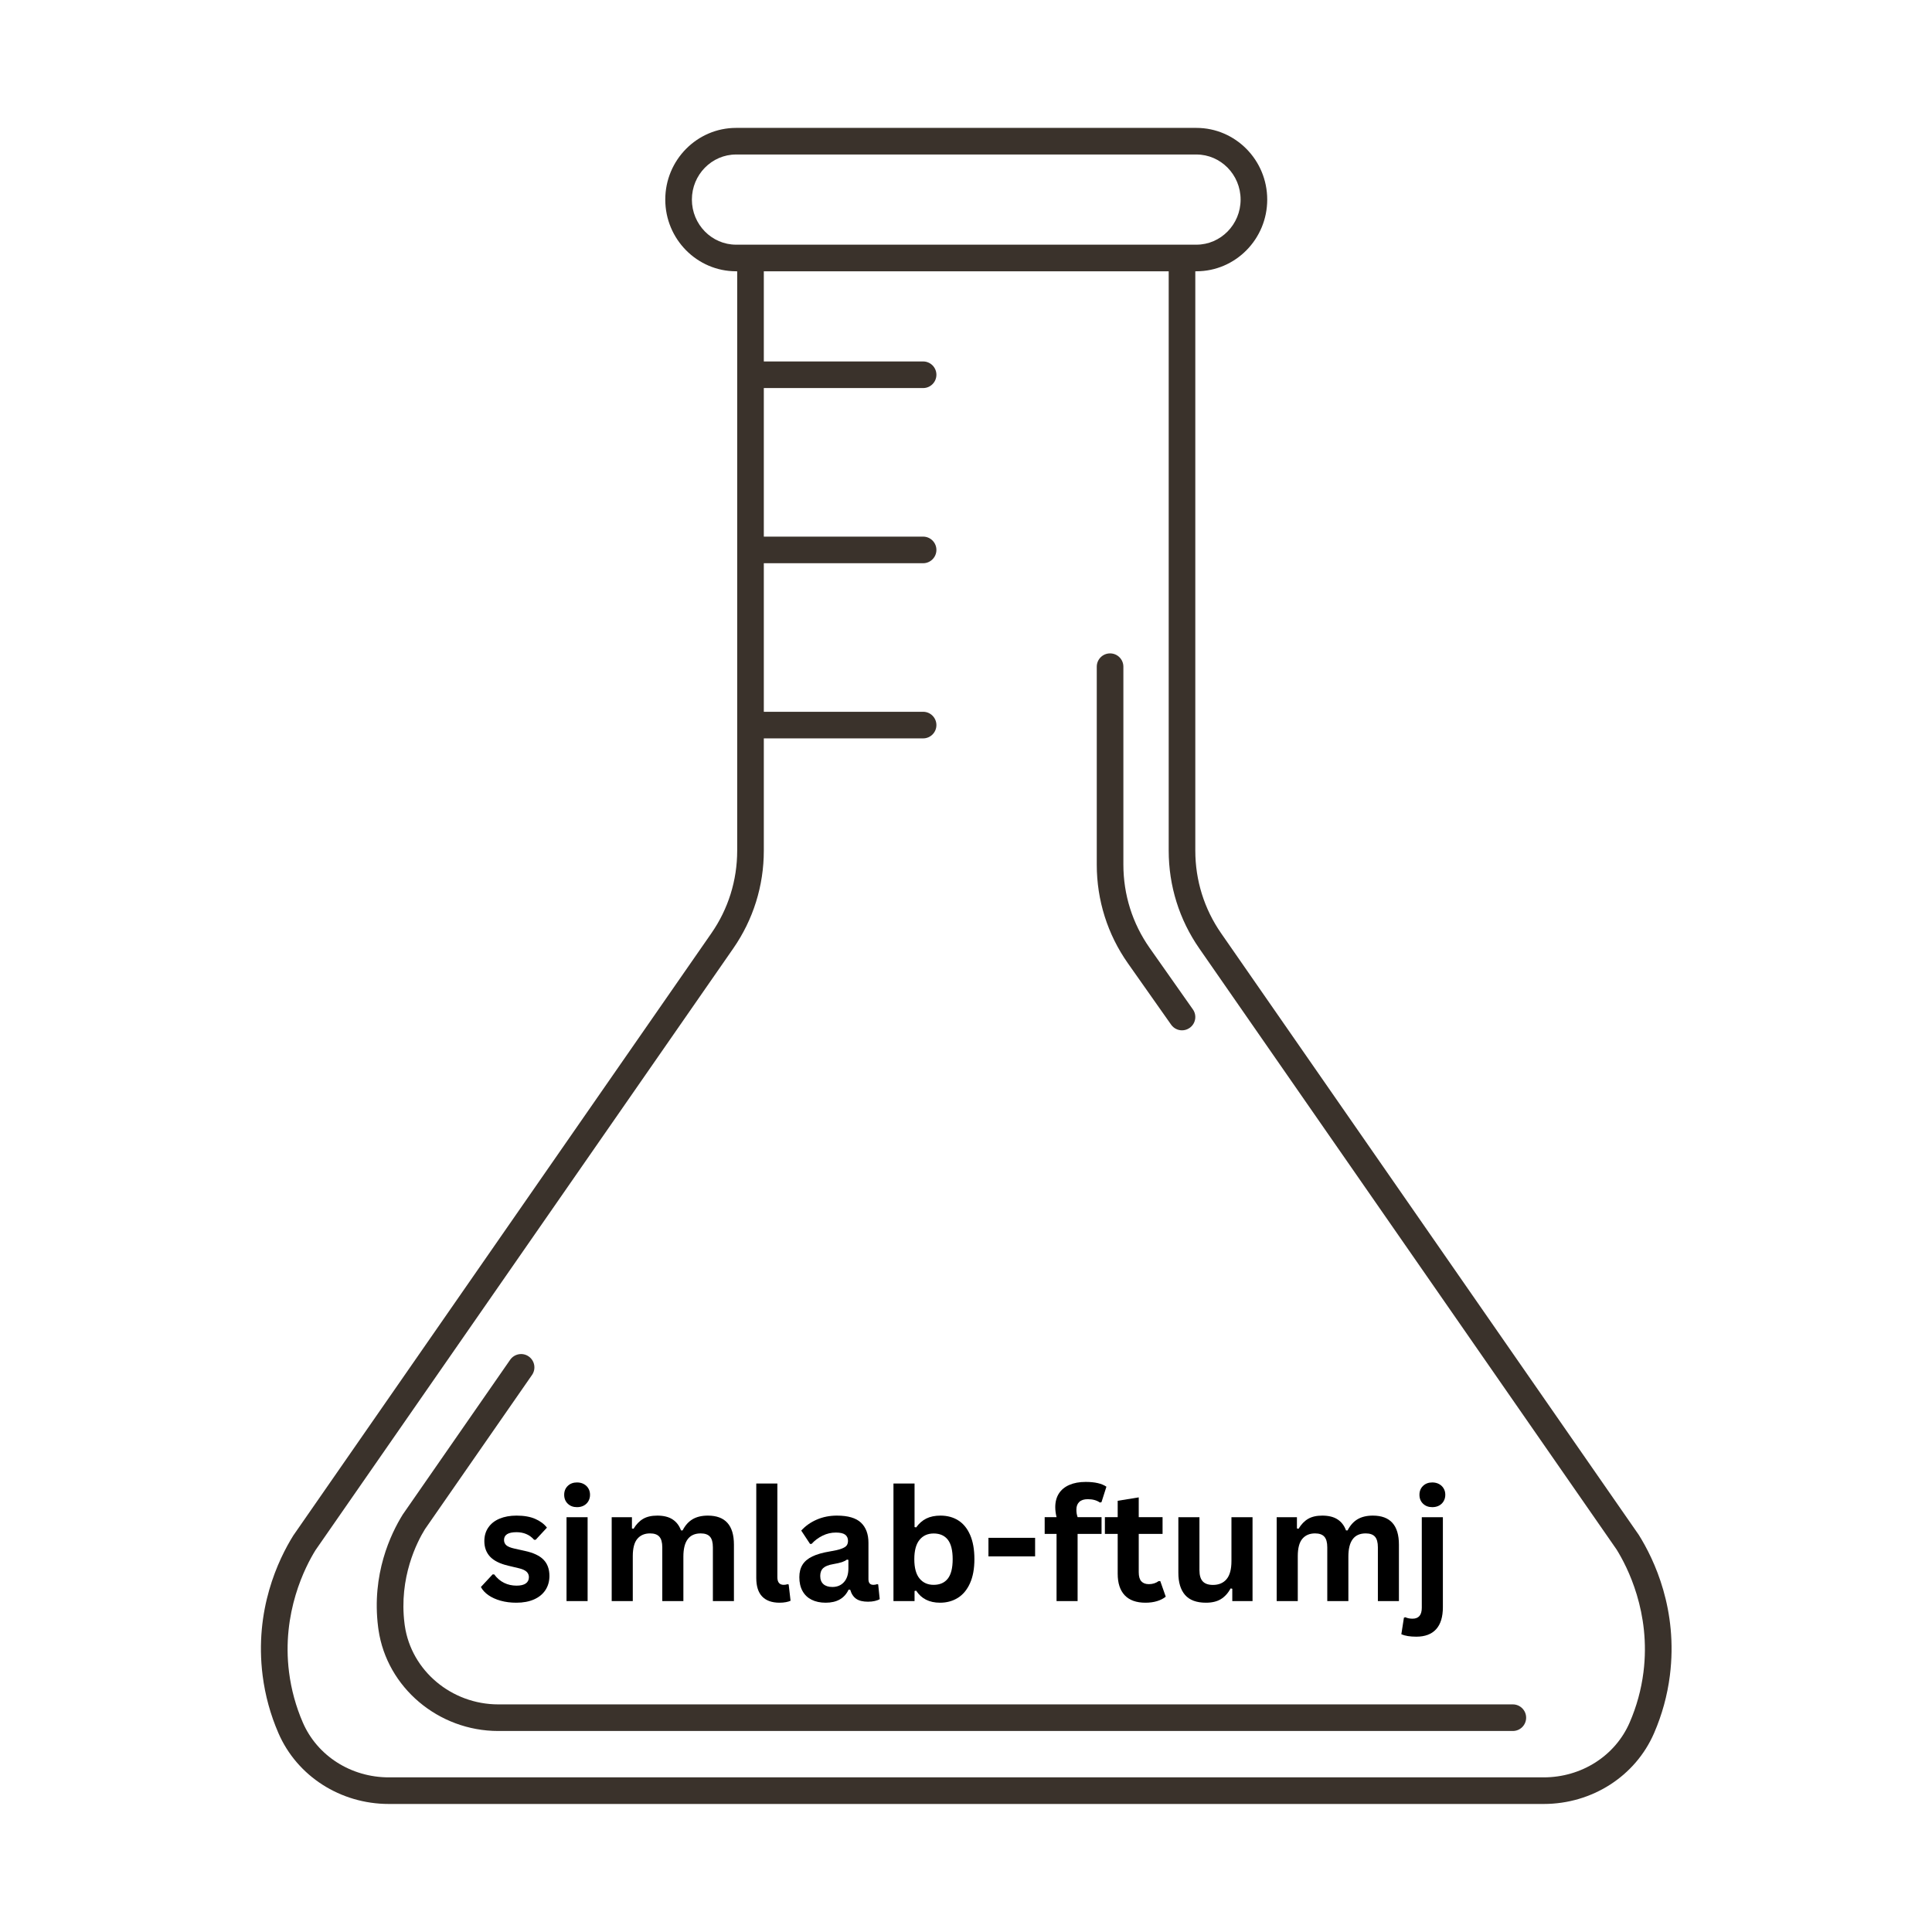 <svg xmlns="http://www.w3.org/2000/svg" xmlns:xlink="http://www.w3.org/1999/xlink" width="1000" zoomAndPan="magnify" viewBox="0 0 750 750" height="1000" preserveAspectRatio="xMidYMid meet" version="1.0"><defs><g/><clipPath id="6a82614404"><path d="M 101 49.473 L 649 49.473 L 649 700.473 L 101 700.473 Z M 101 49.473 " clip-rule="nonzero"/></clipPath></defs><g clip-path="url(#6a82614404)"><path fill="#3a322b" d="M 636.184 595.855 L 474.027 362.277 C 467.477 352.844 464.016 341.754 464.016 330.215 L 464.016 105.312 L 464.434 105.312 C 479.602 105.312 491.934 92.824 491.934 77.477 C 491.934 62.133 479.602 49.648 464.434 49.648 L 285.758 49.648 C 270.59 49.648 258.258 62.133 258.258 77.477 C 258.258 92.824 270.594 105.312 285.758 105.312 L 286.176 105.312 L 286.176 330.215 C 286.176 341.754 282.715 352.844 276.164 362.277 L 113.867 596.07 C 108.031 605.434 98.727 624.945 101.953 650.453 C 102.93 658.16 104.996 665.676 108.082 672.785 C 115.32 689.5 132.145 700.297 150.941 700.297 L 599.254 700.297 C 618.051 700.297 634.879 689.5 642.109 672.797 C 645.199 665.68 647.262 658.168 648.242 650.457 C 651.465 624.945 642.168 605.434 636.184 595.855 Z M 268.59 77.477 C 268.59 67.832 276.293 59.977 285.758 59.977 L 464.434 59.977 C 473.898 59.977 481.602 67.832 481.602 77.477 C 481.602 87.129 473.898 94.984 464.434 94.984 L 285.758 94.984 C 276.293 94.984 268.59 87.129 268.59 77.477 Z M 637.988 649.156 C 637.137 655.898 635.328 662.469 632.629 668.684 C 627.031 681.617 613.93 689.969 599.254 689.969 L 150.941 689.969 C 136.266 689.969 123.164 681.617 117.559 668.68 C 114.867 662.469 113.062 655.895 112.207 649.156 C 109.273 625.988 118.527 608.133 122.492 601.746 L 284.656 368.168 C 292.41 356.992 296.512 343.871 296.512 330.215 L 296.512 286.641 L 358.348 286.641 C 361.203 286.641 363.512 284.328 363.512 281.477 C 363.512 278.625 361.203 276.312 358.348 276.312 L 296.512 276.312 L 296.512 218.645 L 358.348 218.645 C 361.203 218.645 363.512 216.328 363.512 213.48 C 363.512 210.629 361.203 208.316 358.348 208.316 L 296.512 208.316 L 296.512 150.645 L 358.348 150.645 C 361.203 150.645 363.512 148.332 363.512 145.48 C 363.512 142.633 361.203 140.316 358.348 140.316 L 296.512 140.316 L 296.512 105.312 L 453.688 105.312 L 453.688 330.215 C 453.688 343.871 457.789 356.992 465.547 368.168 L 627.562 601.527 C 631.668 608.129 640.922 625.984 637.988 649.156 Z M 637.988 649.156 " fill-opacity="1" fill-rule="nonzero"/></g><path fill="#3a322b" d="M 587.277 661.641 L 193.434 661.641 C 175.289 661.641 159.699 648.555 157.152 631.148 L 157.039 630.328 C 154.766 612.359 161.934 598.508 164.984 593.602 L 206.531 533.754 C 208.16 531.41 207.574 528.191 205.234 526.566 C 202.895 524.934 199.676 525.527 198.047 527.859 L 156.355 587.926 C 151.672 595.449 144.195 611.129 146.785 631.629 L 146.934 632.699 C 150.207 655.09 170.199 671.969 193.434 671.969 L 587.277 671.969 C 590.137 671.969 592.445 669.66 592.445 666.805 C 592.445 663.949 590.129 661.641 587.277 661.641 Z M 587.277 661.641 " fill-opacity="1" fill-rule="nonzero"/><path fill="#3a322b" d="M 454.629 397.777 C 455.633 399.207 457.234 399.973 458.855 399.973 C 459.879 399.973 460.918 399.668 461.82 399.027 C 464.156 397.391 464.719 394.168 463.07 391.836 L 446.312 368.02 C 439.629 358.523 436.094 347.332 436.094 335.656 L 436.094 258.809 C 436.094 255.957 433.785 253.645 430.93 253.645 C 428.07 253.645 425.762 255.957 425.762 258.809 L 425.762 335.66 C 425.762 349.477 429.945 362.715 437.859 373.961 Z M 454.629 397.777 " fill-opacity="1" fill-rule="nonzero"/><g fill="#000000" fill-opacity="1"><g transform="translate(185.21, 621.545)"><g><path d="M 15.234 0.625 C 13.016 0.625 10.977 0.363 9.125 -0.156 C 7.27 -0.676 5.688 -1.395 4.375 -2.312 C 3.07 -3.227 2.102 -4.281 1.469 -5.469 L 6.016 -10.359 L 6.641 -10.359 C 7.723 -8.898 9.004 -7.805 10.484 -7.078 C 11.961 -6.359 13.566 -6 15.297 -6 C 16.891 -6 18.086 -6.281 18.891 -6.844 C 19.703 -7.414 20.109 -8.234 20.109 -9.297 C 20.109 -10.129 19.816 -10.82 19.234 -11.375 C 18.648 -11.938 17.711 -12.379 16.422 -12.703 L 12.109 -13.734 C 8.879 -14.492 6.52 -15.664 5.031 -17.25 C 3.551 -18.844 2.812 -20.859 2.812 -23.297 C 2.812 -25.328 3.328 -27.086 4.359 -28.578 C 5.391 -30.078 6.844 -31.219 8.719 -32 C 10.602 -32.789 12.797 -33.188 15.297 -33.188 C 18.223 -33.188 20.648 -32.758 22.578 -31.906 C 24.516 -31.062 26.023 -29.93 27.109 -28.516 L 22.734 -23.797 L 22.141 -23.797 C 21.234 -24.816 20.211 -25.562 19.078 -26.031 C 17.953 -26.508 16.691 -26.75 15.297 -26.75 C 12.066 -26.75 10.453 -25.742 10.453 -23.734 C 10.453 -22.891 10.75 -22.203 11.344 -21.672 C 11.945 -21.141 13.008 -20.707 14.531 -20.375 L 18.547 -19.484 C 21.848 -18.773 24.258 -17.641 25.781 -16.078 C 27.312 -14.516 28.078 -12.41 28.078 -9.766 C 28.078 -7.703 27.566 -5.883 26.547 -4.312 C 25.523 -2.738 24.047 -1.52 22.109 -0.656 C 20.18 0.195 17.891 0.625 15.234 0.625 Z M 15.234 0.625 "/></g></g><g transform="translate(215.235, 621.545)"><g><path d="M 8.766 -36.469 C 7.297 -36.469 6.098 -36.914 5.172 -37.812 C 4.242 -38.707 3.781 -39.863 3.781 -41.281 C 3.781 -42.676 4.242 -43.82 5.172 -44.719 C 6.098 -45.613 7.297 -46.062 8.766 -46.062 C 9.754 -46.062 10.629 -45.852 11.391 -45.438 C 12.16 -45.02 12.754 -44.453 13.172 -43.734 C 13.598 -43.023 13.812 -42.207 13.812 -41.281 C 13.812 -40.352 13.598 -39.523 13.172 -38.797 C 12.754 -38.066 12.16 -37.492 11.391 -37.078 C 10.629 -36.672 9.754 -36.469 8.766 -36.469 Z M 4.688 0 L 4.688 -32.562 L 12.875 -32.562 L 12.875 0 Z M 4.688 0 "/></g></g><g transform="translate(232.771, 621.545)"><g><path d="M 4.688 0 L 4.688 -32.562 L 12.547 -32.562 L 12.547 -28.203 L 13.172 -28.078 C 14.234 -29.828 15.477 -31.113 16.906 -31.938 C 18.332 -32.77 20.156 -33.188 22.375 -33.188 C 24.844 -33.188 26.82 -32.695 28.312 -31.719 C 29.812 -30.75 30.906 -29.328 31.594 -27.453 L 32.219 -27.453 C 33.219 -29.398 34.508 -30.844 36.094 -31.781 C 37.676 -32.719 39.648 -33.188 42.016 -33.188 C 48.766 -33.188 52.141 -29.426 52.141 -21.906 L 52.141 0 L 43.969 0 L 43.969 -20.875 C 43.969 -22.781 43.594 -24.156 42.844 -25 C 42.094 -25.852 40.891 -26.281 39.234 -26.281 C 34.754 -26.281 32.516 -23.273 32.516 -17.266 L 32.516 0 L 24.328 0 L 24.328 -20.875 C 24.328 -22.781 23.945 -24.156 23.188 -25 C 22.438 -25.852 21.234 -26.281 19.578 -26.281 C 17.473 -26.281 15.828 -25.578 14.641 -24.172 C 13.461 -22.766 12.875 -20.523 12.875 -17.453 L 12.875 0 Z M 4.688 0 "/></g></g><g transform="translate(289.101, 621.545)"><g><path d="M 13.516 0.625 C 10.586 0.625 8.348 -0.164 6.797 -1.75 C 5.254 -3.344 4.484 -5.75 4.484 -8.969 L 4.484 -45.641 L 12.672 -45.641 L 12.672 -9.297 C 12.672 -7.305 13.492 -6.312 15.141 -6.312 C 15.617 -6.312 16.125 -6.395 16.656 -6.562 L 17.062 -6.438 L 17.797 -0.141 C 17.348 0.086 16.75 0.27 16 0.406 C 15.25 0.551 14.422 0.625 13.516 0.625 Z M 13.516 0.625 "/></g></g><g transform="translate(307.819, 621.545)"><g><path d="M 12.703 0.625 C 10.609 0.625 8.789 0.238 7.25 -0.531 C 5.719 -1.301 4.539 -2.426 3.719 -3.906 C 2.895 -5.395 2.484 -7.18 2.484 -9.266 C 2.484 -11.203 2.895 -12.82 3.719 -14.125 C 4.539 -15.438 5.816 -16.508 7.547 -17.344 C 9.285 -18.176 11.551 -18.82 14.344 -19.281 C 16.289 -19.594 17.77 -19.938 18.781 -20.312 C 19.801 -20.688 20.488 -21.109 20.844 -21.578 C 21.195 -22.055 21.375 -22.66 21.375 -23.391 C 21.375 -24.43 21.008 -25.227 20.281 -25.781 C 19.551 -26.332 18.344 -26.609 16.656 -26.609 C 14.844 -26.609 13.117 -26.203 11.484 -25.391 C 9.848 -24.586 8.43 -23.523 7.234 -22.203 L 6.641 -22.203 L 3.219 -27.375 C 4.875 -29.195 6.891 -30.617 9.266 -31.641 C 11.648 -32.672 14.25 -33.188 17.062 -33.188 C 21.375 -33.188 24.492 -32.27 26.422 -30.438 C 28.348 -28.602 29.312 -26.004 29.312 -22.641 L 29.312 -8.5 C 29.312 -7.039 29.953 -6.312 31.234 -6.312 C 31.723 -6.312 32.207 -6.398 32.688 -6.578 L 33.094 -6.469 L 33.688 -0.766 C 33.238 -0.473 32.609 -0.234 31.797 -0.047 C 30.992 0.141 30.109 0.234 29.141 0.234 C 27.191 0.234 25.672 -0.133 24.578 -0.875 C 23.484 -1.625 22.703 -2.801 22.234 -4.406 L 21.609 -4.453 C 20.016 -1.066 17.047 0.625 12.703 0.625 Z M 15.297 -5.484 C 17.18 -5.484 18.691 -6.117 19.828 -7.391 C 20.961 -8.66 21.531 -10.43 21.531 -12.703 L 21.531 -16 L 20.969 -16.125 C 20.469 -15.727 19.816 -15.395 19.016 -15.125 C 18.223 -14.863 17.082 -14.602 15.594 -14.344 C 13.82 -14.051 12.547 -13.547 11.766 -12.828 C 10.984 -12.109 10.594 -11.086 10.594 -9.766 C 10.594 -8.367 11.004 -7.305 11.828 -6.578 C 12.66 -5.848 13.816 -5.484 15.297 -5.484 Z M 15.297 -5.484 "/></g></g><g transform="translate(342.154, 621.545)"><g><path d="M 22.766 0.625 C 18.609 0.625 15.52 -0.93 13.5 -4.047 L 12.875 -3.922 L 12.875 0 L 4.688 0 L 4.688 -45.641 L 12.875 -45.641 L 12.875 -28.734 L 13.5 -28.609 C 14.613 -30.16 15.93 -31.312 17.453 -32.062 C 18.984 -32.812 20.812 -33.188 22.938 -33.188 C 25.57 -33.188 27.875 -32.566 29.844 -31.328 C 31.812 -30.086 33.348 -28.203 34.453 -25.672 C 35.555 -23.141 36.109 -20.004 36.109 -16.266 C 36.109 -12.566 35.535 -9.453 34.391 -6.922 C 33.254 -4.391 31.68 -2.5 29.672 -1.25 C 27.66 0 25.359 0.625 22.766 0.625 Z M 20.281 -6.312 C 22.688 -6.312 24.52 -7.113 25.781 -8.719 C 27.039 -10.32 27.672 -12.836 27.672 -16.266 C 27.672 -19.711 27.039 -22.238 25.781 -23.844 C 24.52 -25.445 22.688 -26.25 20.281 -26.25 C 17.977 -26.25 16.148 -25.422 14.797 -23.766 C 13.453 -22.109 12.781 -19.609 12.781 -16.266 C 12.781 -12.922 13.453 -10.426 14.797 -8.781 C 16.148 -7.133 17.977 -6.312 20.281 -6.312 Z M 20.281 -6.312 "/></g></g><g transform="translate(381.154, 621.545)"><g><path d="M 20.672 -17.359 L 2.562 -17.359 L 2.562 -24.562 L 20.672 -24.562 Z M 20.672 -17.359 "/></g></g><g transform="translate(404.448, 621.545)"><g><path d="M 5.703 0 L 5.703 -26.094 L 1.094 -26.094 L 1.094 -32.594 L 5.703 -32.594 C 5.367 -33.969 5.203 -35.258 5.203 -36.469 C 5.203 -38.531 5.672 -40.297 6.609 -41.766 C 7.555 -43.234 8.914 -44.348 10.688 -45.109 C 12.457 -45.879 14.562 -46.266 17 -46.266 C 20.602 -46.266 23.289 -45.645 25.062 -44.406 L 23.141 -38.391 L 22.531 -38.266 C 21.312 -39.129 19.742 -39.562 17.828 -39.562 C 16.359 -39.562 15.254 -39.203 14.516 -38.484 C 13.773 -37.766 13.406 -36.785 13.406 -35.547 C 13.406 -35.016 13.438 -34.523 13.5 -34.078 C 13.57 -33.641 13.695 -33.145 13.875 -32.594 L 23.172 -32.594 L 23.172 -26.094 L 13.875 -26.094 L 13.875 0 Z M 5.703 0 "/></g></g><g transform="translate(427.948, 621.545)"><g><path d="M 22.469 -7.766 L 24.594 -1.719 C 23.707 -0.988 22.594 -0.414 21.25 0 C 19.914 0.414 18.406 0.625 16.719 0.625 C 13.188 0.625 10.504 -0.332 8.672 -2.25 C 6.848 -4.176 5.938 -6.969 5.938 -10.625 L 5.938 -26.094 L 0.969 -26.094 L 0.969 -32.594 L 5.938 -32.594 L 5.938 -38.938 L 14.109 -40.266 L 14.109 -32.594 L 23.359 -32.594 L 23.359 -26.094 L 14.109 -26.094 L 14.109 -11.219 C 14.109 -9.602 14.441 -8.426 15.109 -7.688 C 15.785 -6.945 16.766 -6.578 18.047 -6.578 C 19.492 -6.578 20.758 -6.973 21.844 -7.766 Z M 22.469 -7.766 "/></g></g><g transform="translate(453.249, 621.545)"><g><path d="M 14.906 0.625 C 11.25 0.625 8.547 -0.375 6.797 -2.375 C 5.055 -4.375 4.188 -7.242 4.188 -10.984 L 4.188 -32.562 L 12.375 -32.562 L 12.375 -12.016 C 12.375 -10.023 12.801 -8.57 13.656 -7.656 C 14.508 -6.738 15.832 -6.281 17.625 -6.281 C 19.883 -6.281 21.645 -7.023 22.906 -8.516 C 24.164 -10.004 24.797 -12.344 24.797 -15.531 L 24.797 -32.562 L 32.984 -32.562 L 32.984 0 L 25.125 0 L 25.125 -4.781 L 24.5 -4.938 C 23.457 -3.062 22.18 -1.664 20.672 -0.75 C 19.172 0.164 17.25 0.625 14.906 0.625 Z M 14.906 0.625 "/></g></g><g transform="translate(490.92, 621.545)"><g><path d="M 4.688 0 L 4.688 -32.562 L 12.547 -32.562 L 12.547 -28.203 L 13.172 -28.078 C 14.234 -29.828 15.477 -31.113 16.906 -31.938 C 18.332 -32.77 20.156 -33.188 22.375 -33.188 C 24.844 -33.188 26.82 -32.695 28.312 -31.719 C 29.812 -30.75 30.906 -29.328 31.594 -27.453 L 32.219 -27.453 C 33.219 -29.398 34.508 -30.844 36.094 -31.781 C 37.676 -32.719 39.648 -33.188 42.016 -33.188 C 48.766 -33.188 52.141 -29.426 52.141 -21.906 L 52.141 0 L 43.969 0 L 43.969 -20.875 C 43.969 -22.781 43.594 -24.156 42.844 -25 C 42.094 -25.852 40.891 -26.281 39.234 -26.281 C 34.754 -26.281 32.516 -23.273 32.516 -17.266 L 32.516 0 L 24.328 0 L 24.328 -20.875 C 24.328 -22.781 23.945 -24.156 23.188 -25 C 22.438 -25.852 21.234 -26.281 19.578 -26.281 C 17.473 -26.281 15.828 -25.578 14.641 -24.172 C 13.461 -22.766 12.875 -20.523 12.875 -17.453 L 12.875 0 Z M 4.688 0 "/></g></g><g transform="translate(547.25, 621.545)"><g><path d="M 8.766 -36.469 C 7.297 -36.469 6.098 -36.914 5.172 -37.812 C 4.242 -38.707 3.781 -39.863 3.781 -41.281 C 3.781 -42.676 4.242 -43.82 5.172 -44.719 C 6.098 -45.613 7.297 -46.062 8.766 -46.062 C 9.754 -46.062 10.629 -45.852 11.391 -45.438 C 12.16 -45.02 12.754 -44.453 13.172 -43.734 C 13.598 -43.023 13.812 -42.207 13.812 -41.281 C 13.812 -40.352 13.598 -39.523 13.172 -38.797 C 12.754 -38.066 12.16 -37.492 11.391 -37.078 C 10.629 -36.672 9.754 -36.469 8.766 -36.469 Z M 2.547 13.812 C 0.141 13.812 -1.789 13.5 -3.25 12.875 L -2.25 6.438 L -1.688 6.266 C -0.895 6.641 0.031 6.828 1.094 6.828 C 3.488 6.828 4.688 5.406 4.688 2.562 L 4.688 -32.562 L 12.875 -32.562 L 12.875 2.328 C 12.875 6.129 12 8.992 10.25 10.922 C 8.5 12.848 5.93 13.812 2.547 13.812 Z M 2.547 13.812 "/></g></g></g></svg>